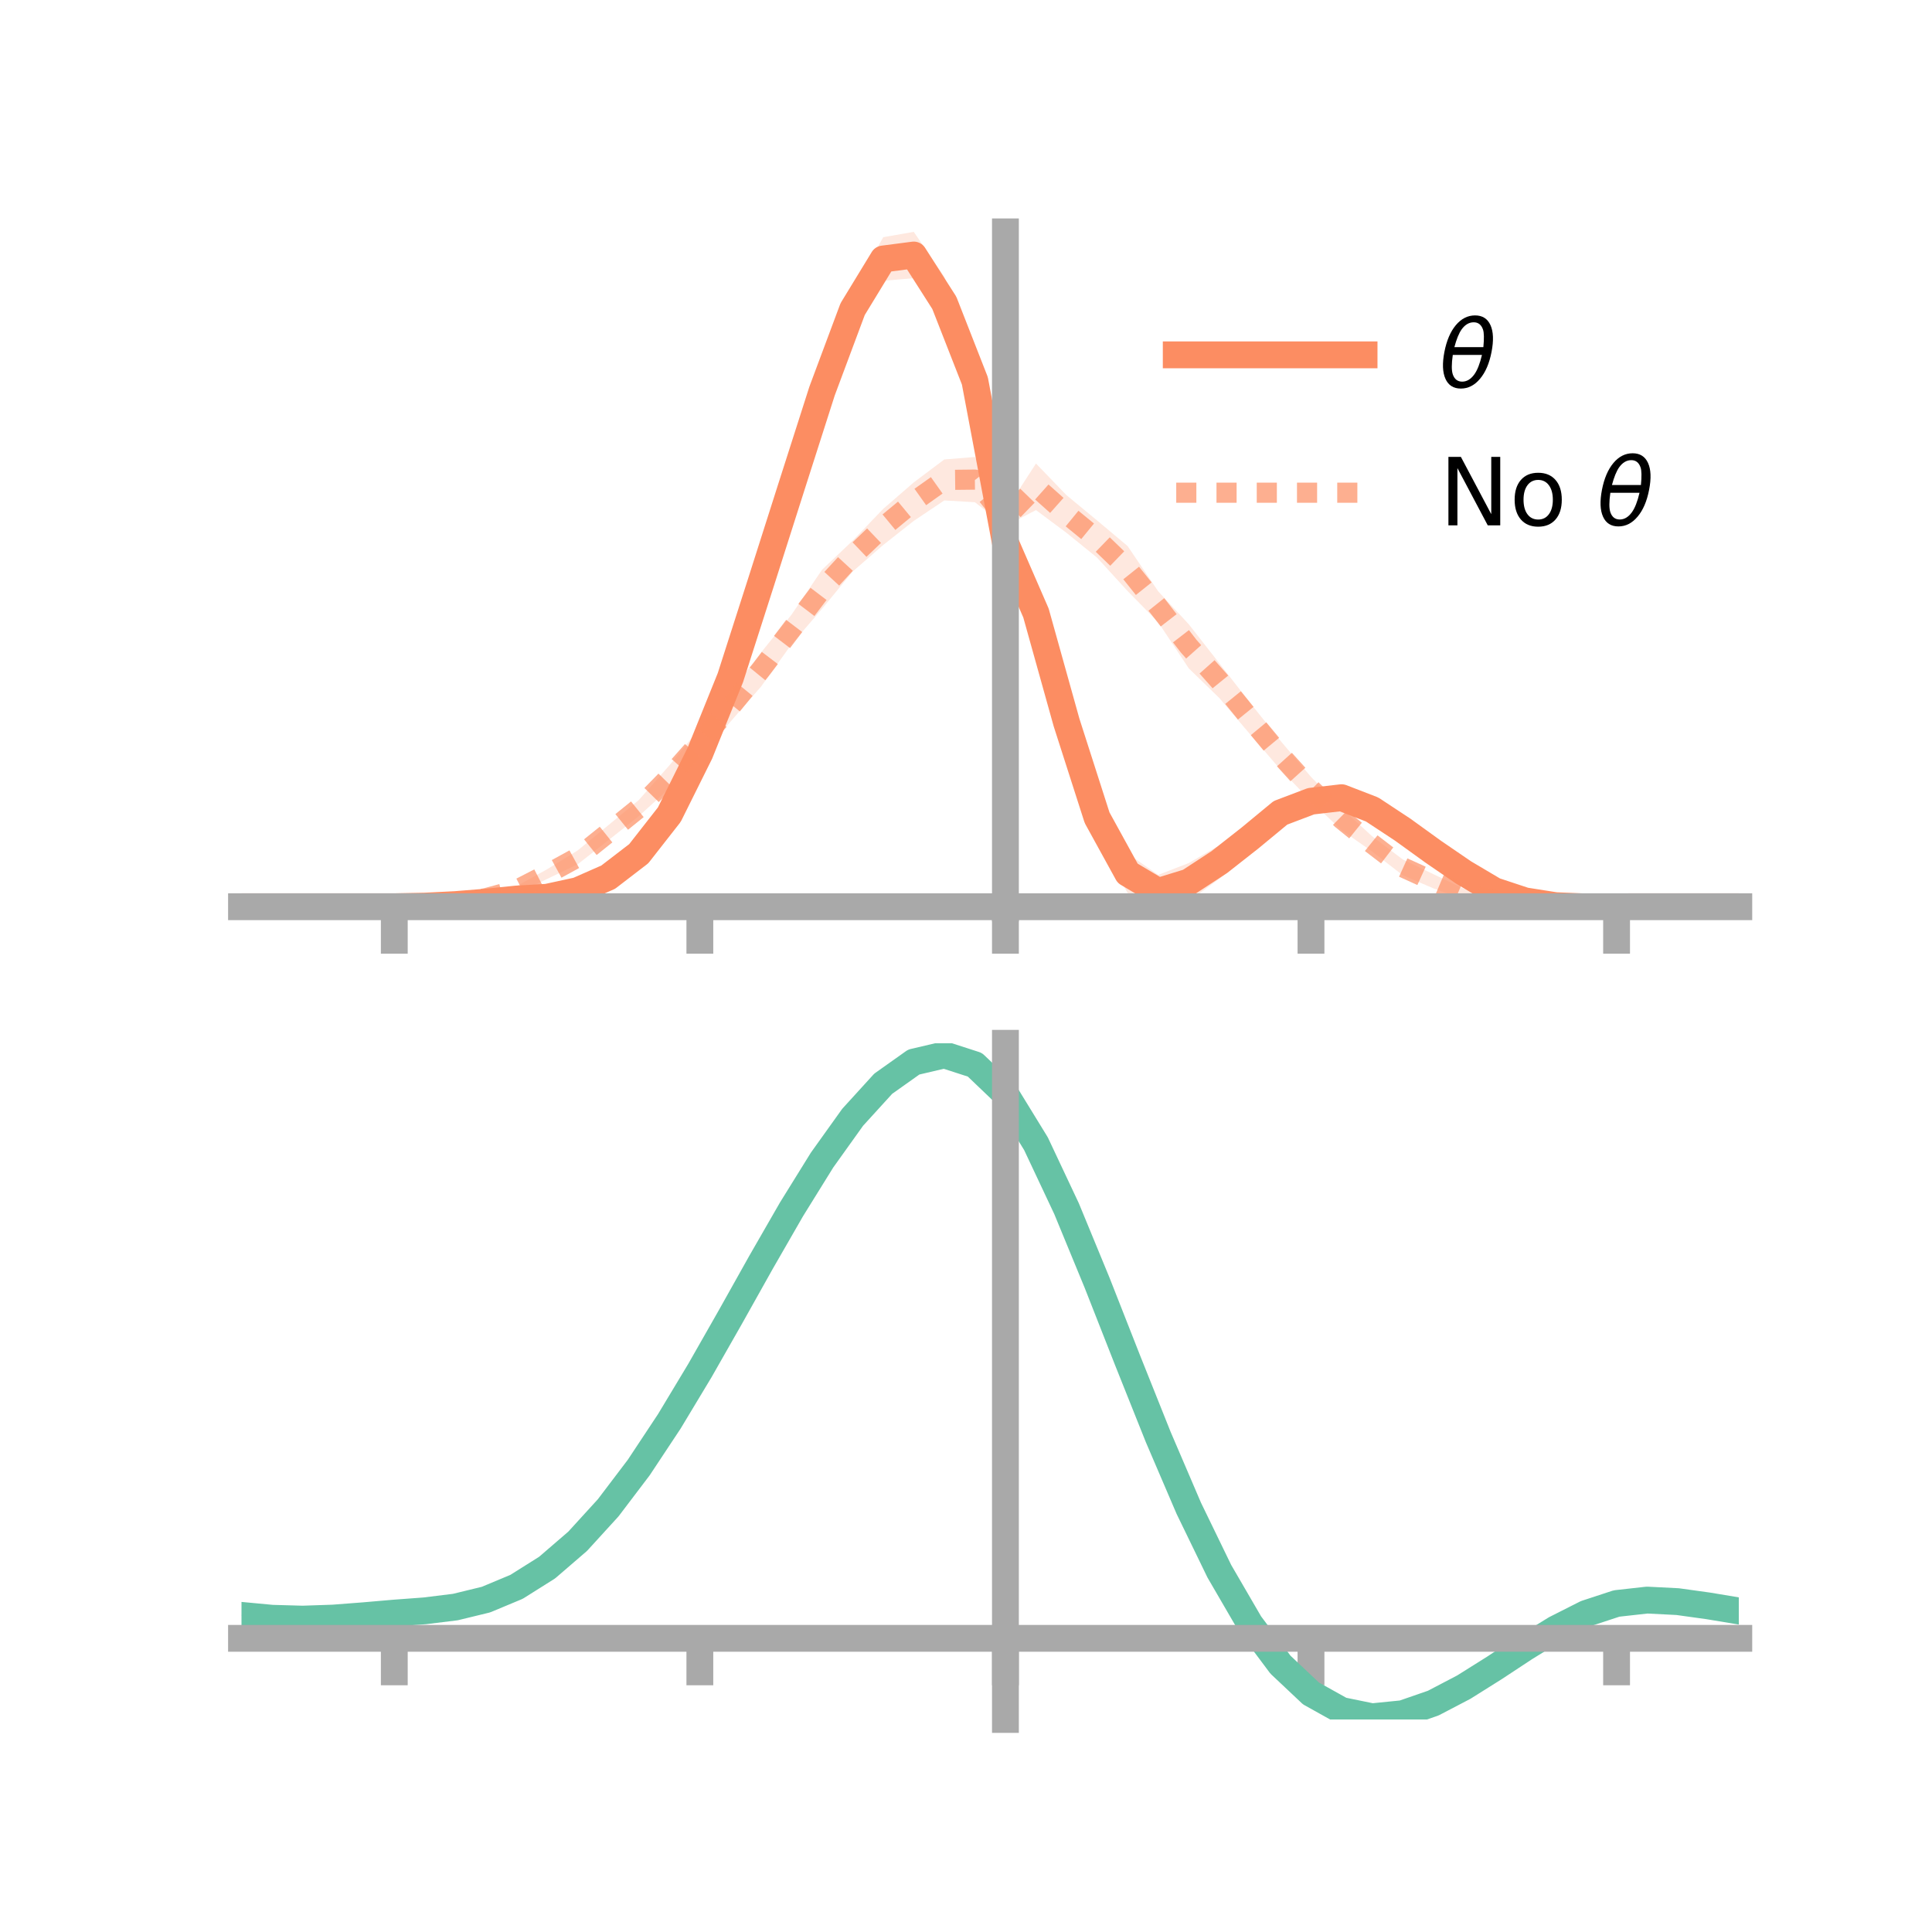 <?xml version="1.0" encoding="utf-8" standalone="no"?>
<!DOCTYPE svg PUBLIC "-//W3C//DTD SVG 1.1//EN"
  "http://www.w3.org/Graphics/SVG/1.1/DTD/svg11.dtd">
<!-- Created with matplotlib (https://matplotlib.org/) -->
<svg height="144pt" version="1.1" viewBox="0 0 144 144" width="144pt" xmlns="http://www.w3.org/2000/svg" xmlns:xlink="http://www.w3.org/1999/xlink">
 <defs>
  <style type="text/css">*{stroke-linecap:butt;stroke-linejoin:round;}</style>
 </defs>
 <g id="figure_1">
  <g id="patch_1">
   <path d="M 0 144 
L 144 144 
L 144 0 
L 0 0 
z
" style="fill:none;"/>
  </g>
  <g id="axes_1">
   <g id="patch_2">
    <path d="M 18 67.68 
L 129.6 67.68 
L 129.6 17.28 
L 18 17.28 
z
" style="fill:none;"/>
   </g>
   <g id="PolyCollection_1">
    <path clip-path="url(#p27e36cf31b)" d="M 18 67.583 
L 18 67.583 
L 20.278 67.583 
L 22.555 67.583 
L 24.833 67.583 
L 27.11 67.583 
L 29.388 67.582 
L 31.665 67.492 
L 33.943 67.293 
L 36.22 67.082 
L 38.498 66.754 
L 40.776 66.465 
L 43.053 65.946 
L 45.331 64.652 
L 47.608 62.875 
L 49.886 59.936 
L 52.163 55.243 
L 54.441 49.389 
L 56.718 42.152 
L 58.996 34.885 
L 61.273 27.642 
L 63.551 21.782 
L 65.829 17.68 
L 68.106 17.28 
L 70.384 20.625 
L 72.661 26.543 
L 74.939 39.769 
L 77.216 43.948 
L 79.494 52.099 
L 81.771 59.318 
L 84.049 63.624 
L 86.327 65.207 
L 88.604 64.327 
L 90.882 63.007 
L 93.159 61.341 
L 95.437 59.525 
L 97.714 58.869 
L 99.992 58.713 
L 102.269 59.503 
L 104.547 61.076 
L 106.824 62.985 
L 109.102 64.578 
L 111.38 66.077 
L 113.657 66.966 
L 115.935 67.377 
L 118.212 67.556 
L 120.49 67.583 
L 122.767 67.583 
L 125.045 67.583 
L 127.322 67.583 
L 129.6 67.583 
L 129.6 67.583 
L 129.6 67.583 
L 127.322 67.583 
L 125.045 67.583 
L 122.767 67.583 
L 120.49 67.584 
L 118.212 67.64 
L 115.935 67.626 
L 113.657 67.319 
L 111.38 66.7 
L 109.102 65.502 
L 106.824 63.978 
L 104.547 62.597 
L 102.269 61.165 
L 99.992 60.196 
L 97.714 60.569 
L 95.437 61.643 
L 93.159 63.591 
L 90.882 65.504 
L 88.604 67.16 
L 86.327 67.68 
L 84.049 66.558 
L 81.771 62.575 
L 79.494 55.601 
L 77.216 47.434 
L 74.939 41.148 
L 72.661 30.229 
L 70.384 24.519 
L 68.106 20.734 
L 65.829 20.926 
L 63.551 24.299 
L 61.273 30.644 
L 58.996 37.632 
L 56.718 44.66 
L 54.441 51.62 
L 52.163 57.04 
L 49.886 61.503 
L 47.608 64.386 
L 45.331 66.105 
L 43.053 66.815 
L 40.776 67.288 
L 38.498 67.265 
L 36.22 67.398 
L 33.943 67.553 
L 31.665 67.583 
L 29.388 67.584 
L 27.11 67.583 
L 24.833 67.583 
L 22.555 67.583 
L 20.278 67.583 
L 18 67.583 
z
" style="fill:#fc8d62;fill-opacity:0.2;"/>
   </g>
   <g id="PolyCollection_2">
    <path clip-path="url(#p27e36cf31b)" d="M 18 67.583 
L 18 67.583 
L 20.278 67.583 
L 22.555 67.583 
L 24.833 67.583 
L 27.11 67.583 
L 29.388 67.583 
L 31.665 67.483 
L 33.943 67.223 
L 36.22 66.72 
L 38.498 66.048 
L 40.776 64.791 
L 43.053 63.389 
L 45.331 61.514 
L 47.608 59.635 
L 49.886 57.052 
L 52.163 54.258 
L 54.441 51.606 
L 56.718 48.644 
L 58.996 45.814 
L 61.273 42.464 
L 63.551 40.3 
L 65.829 37.93 
L 68.106 35.956 
L 70.384 34.245 
L 72.661 34.061 
L 74.939 38.062 
L 77.216 34.549 
L 79.494 36.91 
L 81.771 38.792 
L 84.049 40.705 
L 86.327 44.077 
L 88.604 46.528 
L 90.882 49.439 
L 93.159 52.362 
L 95.437 55.21 
L 97.714 57.903 
L 99.992 60.244 
L 102.269 62.33 
L 104.547 64.053 
L 106.824 65.15 
L 109.102 66.238 
L 111.38 66.776 
L 113.657 67.217 
L 115.935 67.441 
L 118.212 67.558 
L 120.49 67.583 
L 122.767 67.583 
L 125.045 67.583 
L 127.322 67.583 
L 129.6 67.583 
L 129.6 67.583 
L 129.6 67.583 
L 127.322 67.583 
L 125.045 67.583 
L 122.767 67.583 
L 120.49 67.584 
L 118.212 67.65 
L 115.935 67.696 
L 113.657 67.657 
L 111.38 67.368 
L 109.102 67.048 
L 106.824 66.206 
L 104.547 65.233 
L 102.269 63.466 
L 99.992 61.876 
L 97.714 59.709 
L 95.437 57.357 
L 93.159 54.711 
L 90.882 52.026 
L 88.604 49.816 
L 86.327 46.378 
L 84.049 44.059 
L 81.771 41.565 
L 79.494 39.716 
L 77.216 38.019 
L 74.939 39.202 
L 72.661 37.433 
L 70.384 37.299 
L 68.106 38.824 
L 65.829 40.621 
L 63.551 42.601 
L 61.273 45.374 
L 58.996 48.023 
L 56.718 51.182 
L 54.441 53.795 
L 52.163 56.408 
L 49.886 58.763 
L 47.608 60.836 
L 45.331 62.639 
L 43.053 64.42 
L 40.776 65.513 
L 38.498 66.601 
L 36.22 67.165 
L 33.943 67.487 
L 31.665 67.582 
L 29.388 67.584 
L 27.11 67.583 
L 24.833 67.583 
L 22.555 67.583 
L 20.278 67.583 
L 18 67.583 
z
" style="fill:#fc8d62;fill-opacity:0.2;"/>
   </g>
   <g id="matplotlib.axis_1">
    <g id="xtick_1">
     <g id="line2d_1">
      <defs>
       <path d="M 0 0 
L 0 3.5 
" id="me779f998cd" style="stroke:#a9a9a9;stroke-width:2;"/>
      </defs>
      <g>
       <use style="fill:#a9a9a9;stroke:#a9a9a9;stroke-width:2;" x="29.388" xlink:href="#me779f998cd" y="67.583"/>
      </g>
     </g>
    </g>
    <g id="xtick_2">
     <g id="line2d_2">
      <g>
       <use style="fill:#a9a9a9;stroke:#a9a9a9;stroke-width:2;" x="52.163" xlink:href="#me779f998cd" y="67.583"/>
      </g>
     </g>
    </g>
    <g id="xtick_3">
     <g id="line2d_3">
      <g>
       <use style="fill:#a9a9a9;stroke:#a9a9a9;stroke-width:2;" x="74.939" xlink:href="#me779f998cd" y="67.583"/>
      </g>
     </g>
    </g>
    <g id="xtick_4">
     <g id="line2d_4">
      <g>
       <use style="fill:#a9a9a9;stroke:#a9a9a9;stroke-width:2;" x="97.714" xlink:href="#me779f998cd" y="67.583"/>
      </g>
     </g>
    </g>
    <g id="xtick_5">
     <g id="line2d_5">
      <g>
       <use style="fill:#a9a9a9;stroke:#a9a9a9;stroke-width:2;" x="120.49" xlink:href="#me779f998cd" y="67.583"/>
      </g>
     </g>
    </g>
   </g>
   <g id="matplotlib.axis_2"/>
   <g id="line2d_6">
    <path clip-path="url(#p27e36cf31b)" d="M 18 67.583 
L 20.278 67.583 
L 22.555 67.583 
L 24.833 67.583 
L 27.11 67.583 
L 29.388 67.583 
L 31.665 67.537 
L 33.943 67.423 
L 36.22 67.24 
L 38.498 67.009 
L 40.776 66.876 
L 43.053 66.381 
L 45.331 65.379 
L 47.608 63.63 
L 49.886 60.719 
L 52.163 56.142 
L 54.441 50.504 
L 56.718 43.406 
L 58.996 36.259 
L 61.273 29.143 
L 63.551 23.041 
L 65.829 19.303 
L 68.106 19.007 
L 70.384 22.572 
L 72.661 28.386 
L 74.939 40.458 
L 77.216 45.691 
L 79.494 53.85 
L 81.771 60.947 
L 84.049 65.091 
L 86.327 66.444 
L 88.604 65.744 
L 90.882 64.255 
L 93.159 62.466 
L 95.437 60.584 
L 97.714 59.719 
L 99.992 59.455 
L 102.269 60.334 
L 104.547 61.836 
L 106.824 63.481 
L 109.102 65.04 
L 111.38 66.389 
L 113.657 67.143 
L 115.935 67.502 
L 118.212 67.598 
L 120.49 67.584 
L 122.767 67.583 
L 125.045 67.583 
L 127.322 67.583 
L 129.6 67.583 
" style="fill:none;stroke:#fc8d62;stroke-linecap:square;stroke-width:2;"/>
   </g>
   <g id="line2d_7">
    <path clip-path="url(#p27e36cf31b)" d="M 18 67.583 
L 20.278 67.583 
L 22.555 67.583 
L 24.833 67.583 
L 27.11 67.583 
L 29.388 67.583 
L 31.665 67.533 
L 33.943 67.355 
L 36.22 66.942 
L 38.498 66.325 
L 40.776 65.152 
L 43.053 63.904 
L 45.331 62.076 
L 47.608 60.235 
L 49.886 57.907 
L 52.163 55.333 
L 54.441 52.7 
L 56.718 49.913 
L 58.996 46.918 
L 61.273 43.919 
L 63.551 41.451 
L 65.829 39.275 
L 68.106 37.39 
L 70.384 35.772 
L 72.661 35.747 
L 74.939 38.632 
L 77.216 36.284 
L 79.494 38.313 
L 81.771 40.178 
L 84.049 42.382 
L 86.327 45.227 
L 88.604 48.172 
L 90.882 50.733 
L 93.159 53.537 
L 95.437 56.283 
L 97.714 58.806 
L 99.992 61.06 
L 102.269 62.898 
L 104.547 64.643 
L 106.824 65.678 
L 109.102 66.643 
L 111.38 67.072 
L 113.657 67.437 
L 115.935 67.568 
L 118.212 67.604 
L 120.49 67.584 
L 122.767 67.583 
L 125.045 67.583 
L 127.322 67.583 
L 129.6 67.583 
" style="fill:none;stroke:#fc8d62;stroke-dasharray:1.5,1.5;stroke-dashoffset:0;stroke-opacity:0.7;stroke-width:1.5;"/>
   </g>
   <g id="patch_3">
    <path d="M 74.939 67.68 
L 74.939 17.28 
" style="fill:none;stroke:#a9a9a9;stroke-linecap:square;stroke-linejoin:miter;stroke-width:2;"/>
   </g>
   <g id="patch_4">
    <path d="M 129.6 67.68 
L 129.6 17.28 
" style="fill:none;"/>
   </g>
   <g id="patch_5">
    <path d="M 18 67.583 
L 129.6 67.583 
" style="fill:none;stroke:#a9a9a9;stroke-linecap:square;stroke-linejoin:miter;stroke-width:2;"/>
   </g>
   <g id="patch_6">
    <path d="M 18 17.28 
L 129.6 17.28 
" style="fill:none;"/>
   </g>
   <g id="legend_1">
    <g id="line2d_8">
     <path d="M 87.67 26.449 
L 101.67 26.449 
" style="fill:none;stroke:#fc8d62;stroke-linecap:square;stroke-width:2;"/>
    </g>
    <g id="line2d_9"/>
    <g id="text_1">
     <!-- $\theta$ -->
     <g transform="translate(107.27 28.899)scale(0.07 -0.07)">
      <defs>
       <path d="M 45.516 34.672 
L 14.453 34.672 
Q 12.359 20.062 14.5 13.875 
Q 17.188 6.25 24.469 6.25 
Q 31.781 6.25 37.359 13.922 
Q 42.234 20.656 45.516 34.672 
z
M 47.016 42.969 
Q 48.344 56.844 46.625 61.719 
Q 43.953 69.438 36.766 69.438 
Q 29.297 69.438 23.828 61.812 
Q 19.531 55.672 16.156 42.969 
z
M 38.188 76.766 
Q 49.906 76.766 54.594 66.406 
Q 59.281 56.109 55.719 37.844 
Q 52.203 19.625 43.453 9.281 
Q 34.766 -1.125 23.047 -1.125 
Q 11.281 -1.125 6.641 9.281 
Q 2 19.625 5.516 37.844 
Q 9.078 56.109 17.719 66.406 
Q 26.422 76.766 38.188 76.766 
z
" id="DejaVuSans-Oblique-952"/>
      </defs>
      <use transform="translate(0 0.234)" xlink:href="#DejaVuSans-Oblique-952"/>
     </g>
    </g>
    <g id="line2d_10">
     <path d="M 87.67 36.724 
L 101.67 36.724 
" style="fill:none;stroke:#fc8d62;stroke-dasharray:1.5,1.5;stroke-dashoffset:0;stroke-opacity:0.7;stroke-width:1.5;"/>
    </g>
    <g id="line2d_11"/>
    <g id="text_2">
     <!-- No $\theta$ -->
     <g transform="translate(107.27 39.174)scale(0.07 -0.07)">
      <defs>
       <path d="M 9.812 72.906 
L 23.094 72.906 
L 55.422 11.922 
L 55.422 72.906 
L 64.984 72.906 
L 64.984 0 
L 51.703 0 
L 19.391 60.984 
L 19.391 0 
L 9.812 0 
z
" id="DejaVuSans-78"/>
       <path d="M 30.609 48.391 
Q 23.391 48.391 19.188 42.75 
Q 14.984 37.109 14.984 27.297 
Q 14.984 17.484 19.156 11.844 
Q 23.344 6.203 30.609 6.203 
Q 37.797 6.203 41.984 11.859 
Q 46.188 17.531 46.188 27.297 
Q 46.188 37.016 41.984 42.703 
Q 37.797 48.391 30.609 48.391 
z
M 30.609 56 
Q 42.328 56 49.016 48.375 
Q 55.719 40.766 55.719 27.297 
Q 55.719 13.875 49.016 6.219 
Q 42.328 -1.422 30.609 -1.422 
Q 18.844 -1.422 12.172 6.219 
Q 5.516 13.875 5.516 27.297 
Q 5.516 40.766 12.172 48.375 
Q 18.844 56 30.609 56 
z
" id="DejaVuSans-111"/>
       <path id="DejaVuSans-32"/>
      </defs>
      <use transform="translate(0 0.234)" xlink:href="#DejaVuSans-78"/>
      <use transform="translate(74.805 0.234)" xlink:href="#DejaVuSans-111"/>
      <use transform="translate(135.986 0.234)" xlink:href="#DejaVuSans-32"/>
      <use transform="translate(167.773 0.234)" xlink:href="#DejaVuSans-Oblique-952"/>
     </g>
    </g>
   </g>
  </g>
  <g id="axes_2">
   <g id="patch_7">
    <path d="M 18 128.16 
L 129.6 128.16 
L 129.6 77.76 
L 18 77.76 
z
" style="fill:none;"/>
   </g>
   <g id="PolyCollection_3">
    <path clip-path="url(#p589e903250)" d="M 18 120.441 
L 18 120.363 
L 20.278 120.585 
L 22.555 120.649 
L 24.833 120.565 
L 27.11 120.38 
L 29.388 120.175 
L 31.665 120 
L 33.943 119.714 
L 36.22 119.155 
L 38.498 118.195 
L 40.776 116.744 
L 43.053 114.749 
L 45.331 112.203 
L 47.608 109.138 
L 49.886 105.622 
L 52.163 101.757 
L 54.441 97.672 
L 56.718 93.521 
L 58.996 89.48 
L 61.273 85.737 
L 63.551 82.491 
L 65.829 79.945 
L 68.106 78.302 
L 70.384 77.76 
L 72.661 78.508 
L 74.939 80.716 
L 77.216 84.474 
L 79.494 89.379 
L 81.771 94.98 
L 84.049 100.855 
L 86.327 106.639 
L 88.604 112.029 
L 90.882 116.792 
L 93.159 120.762 
L 95.437 123.844 
L 97.714 126.009 
L 99.992 127.286 
L 102.269 127.756 
L 104.547 127.533 
L 106.824 126.756 
L 109.102 125.583 
L 111.38 124.176 
L 113.657 122.7 
L 115.935 121.315 
L 118.212 120.176 
L 120.49 119.433 
L 122.767 119.182 
L 125.045 119.303 
L 127.322 119.629 
L 129.6 120.02 
L 129.6 120.122 
L 129.6 120.122 
L 127.322 119.757 
L 125.045 119.45 
L 122.767 119.341 
L 120.49 119.597 
L 118.212 120.35 
L 115.935 121.515 
L 113.657 122.941 
L 111.38 124.465 
L 109.102 125.917 
L 106.824 127.126 
L 104.547 127.925 
L 102.269 128.16 
L 99.992 127.696 
L 97.714 126.432 
L 95.437 124.303 
L 93.159 121.292 
L 90.882 117.43 
L 88.604 112.805 
L 86.327 107.571 
L 84.049 101.953 
L 81.771 96.241 
L 79.494 90.792 
L 77.216 86.017 
L 74.939 82.359 
L 72.661 80.215 
L 70.384 79.491 
L 68.106 80.018 
L 65.829 81.606 
L 63.551 84.063 
L 61.273 87.189 
L 58.996 90.788 
L 56.718 94.668 
L 54.441 98.647 
L 52.163 102.56 
L 49.886 106.26 
L 47.608 109.626 
L 45.331 112.564 
L 43.053 115.011 
L 40.776 116.94 
L 38.498 118.355 
L 36.22 119.298 
L 33.943 119.847 
L 31.665 120.124 
L 29.388 120.287 
L 27.11 120.476 
L 24.833 120.642 
L 22.555 120.711 
L 20.278 120.646 
L 18 120.441 
z
" style="fill:#66c2a5;fill-opacity:0.2;"/>
   </g>
   <g id="matplotlib.axis_3">
    <g id="xtick_6">
     <g id="line2d_12">
      <g>
       <use style="fill:#a9a9a9;stroke:#a9a9a9;stroke-width:2;" x="29.388" xlink:href="#me779f998cd" y="122.112"/>
      </g>
     </g>
    </g>
    <g id="xtick_7">
     <g id="line2d_13">
      <g>
       <use style="fill:#a9a9a9;stroke:#a9a9a9;stroke-width:2;" x="52.163" xlink:href="#me779f998cd" y="122.112"/>
      </g>
     </g>
    </g>
    <g id="xtick_8">
     <g id="line2d_14">
      <g>
       <use style="fill:#a9a9a9;stroke:#a9a9a9;stroke-width:2;" x="74.939" xlink:href="#me779f998cd" y="122.112"/>
      </g>
     </g>
    </g>
    <g id="xtick_9">
     <g id="line2d_15">
      <g>
       <use style="fill:#a9a9a9;stroke:#a9a9a9;stroke-width:2;" x="97.714" xlink:href="#me779f998cd" y="122.112"/>
      </g>
     </g>
    </g>
    <g id="xtick_10">
     <g id="line2d_16">
      <g>
       <use style="fill:#a9a9a9;stroke:#a9a9a9;stroke-width:2;" x="120.49" xlink:href="#me779f998cd" y="122.112"/>
      </g>
     </g>
    </g>
   </g>
   <g id="matplotlib.axis_4"/>
   <g id="line2d_17">
    <path clip-path="url(#p589e903250)" d="M 18 120.402 
L 20.278 120.616 
L 22.555 120.68 
L 24.833 120.603 
L 27.11 120.428 
L 29.388 120.231 
L 31.665 120.062 
L 33.943 119.78 
L 36.22 119.226 
L 38.498 118.275 
L 40.776 116.842 
L 43.053 114.88 
L 45.331 112.383 
L 47.608 109.382 
L 49.886 105.941 
L 52.163 102.158 
L 54.441 98.159 
L 56.718 94.094 
L 58.996 90.134 
L 61.273 86.463 
L 63.551 83.277 
L 65.829 80.776 
L 68.106 79.16 
L 70.384 78.625 
L 72.661 79.361 
L 74.939 81.537 
L 77.216 85.246 
L 79.494 90.086 
L 81.771 95.61 
L 84.049 101.404 
L 86.327 107.105 
L 88.604 112.417 
L 90.882 117.111 
L 93.159 121.027 
L 95.437 124.074 
L 97.714 126.22 
L 99.992 127.491 
L 102.269 127.958 
L 104.547 127.729 
L 106.824 126.941 
L 109.102 125.75 
L 111.38 124.32 
L 113.657 122.82 
L 115.935 121.415 
L 118.212 120.263 
L 120.49 119.515 
L 122.767 119.261 
L 125.045 119.376 
L 127.322 119.693 
L 129.6 120.071 
" style="fill:none;stroke:#66c2a5;stroke-linecap:square;stroke-width:2;"/>
   </g>
   <g id="patch_8">
    <path d="M 74.939 128.16 
L 74.939 77.76 
" style="fill:none;stroke:#a9a9a9;stroke-linecap:square;stroke-linejoin:miter;stroke-width:2;"/>
   </g>
   <g id="patch_9">
    <path d="M 129.6 128.16 
L 129.6 77.76 
" style="fill:none;"/>
   </g>
   <g id="patch_10">
    <path d="M 18 122.112 
L 129.6 122.112 
" style="fill:none;stroke:#a9a9a9;stroke-linecap:square;stroke-linejoin:miter;stroke-width:2;"/>
   </g>
   <g id="patch_11">
    <path d="M 18 77.76 
L 129.6 77.76 
" style="fill:none;"/>
   </g>
  </g>
 </g>
 <defs>
  <clipPath id="p27e36cf31b">
   <rect height="50.4" width="111.6" x="18" y="17.28"/>
  </clipPath>
  <clipPath id="p589e903250">
   <rect height="50.4" width="111.6" x="18" y="77.76"/>
  </clipPath>
 </defs>
</svg>
